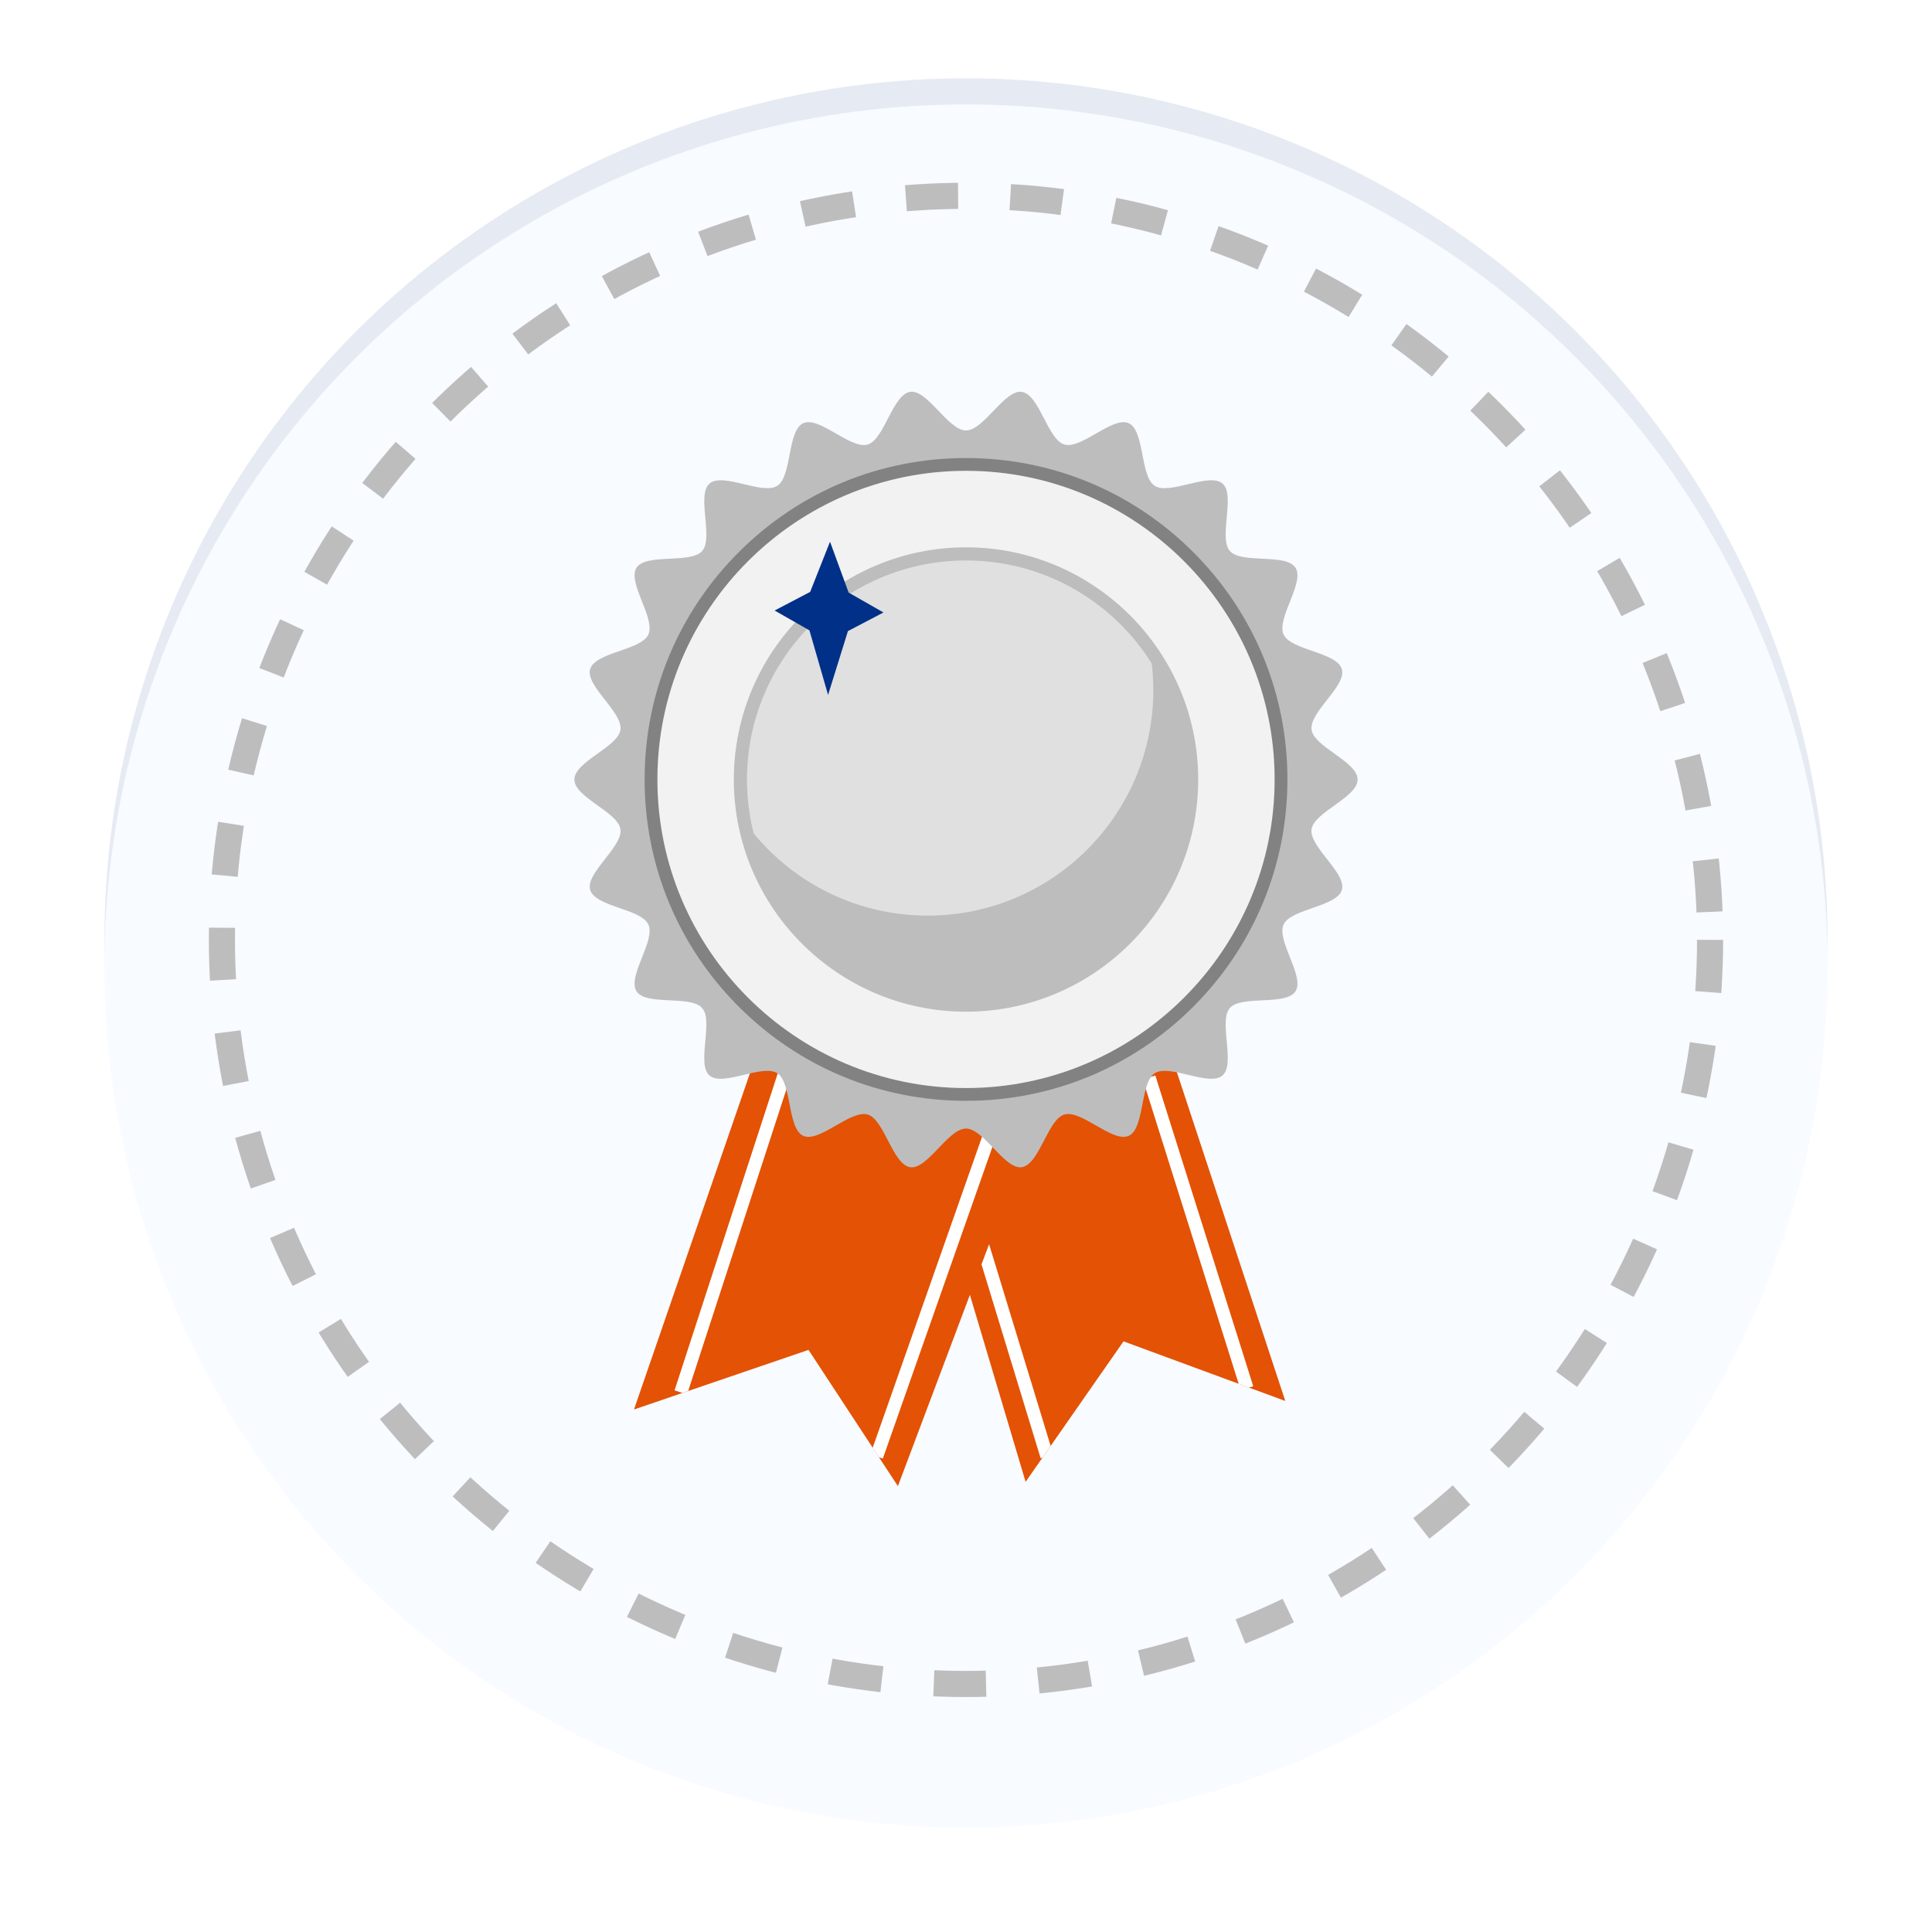 <svg width="74" height="74" viewBox="0 0 74 74" fill="none" xmlns="http://www.w3.org/2000/svg">
<g filter="url(#filter0_d_1_22251)">
<path d="M48.986 34.525C48.622 34.449 48.378 34.647 48.059 34.678C47.794 35.337 47.445 36.037 46.677 36.218C45.857 36.499 45.143 36.09 44.521 35.679C44.445 35.588 44.498 35.36 44.285 35.444C42.789 33.652 40.541 33.332 38.665 32.292C38.407 32.292 38.514 31.921 38.202 32.057C37.557 31.153 36.478 31.319 35.666 30.826C35.118 30.348 34.215 30.727 33.66 30.287C33.273 30.157 32.726 30.264 32.506 29.899L30.888 29.975C30.387 30.447 29.666 30.052 29.043 30.135L28.04 29.133L28.116 29.672C27.994 29.938 27.842 29.71 27.652 29.748V29.975C27.714 30.279 27.896 30.606 27.5 30.75C27.319 31.085 26.825 31.381 26.962 31.753C26.623 32.339 25.826 32.539 25.381 33.073C25.225 33.26 25.302 33.552 25.532 33.633C25.789 33.724 26.098 33.664 26.423 33.598C26.711 33.925 26.05 34.046 26.111 34.366C26.672 34.586 27.235 34.335 27.652 33.986C28.116 33.879 28.579 33.546 29.043 33.675C28.458 34.335 27.243 34.464 27.265 35.603H27.5C27.729 35.809 27.387 35.96 27.5 36.218C28.412 36.705 28.223 35.398 28.883 35.216L29.887 35.14C30.03 35.323 30.213 35.429 30.425 35.444C31.146 35.922 32.081 36.051 32.734 36.523C33.265 36.719 33.099 36.097 33.348 35.907C34.602 36.857 36.083 37.229 37.664 37.373C38.156 37.281 38.695 37.54 39.281 37.449C39.972 37.624 39.462 38.139 39.281 38.451C39.068 40.312 40.951 40.692 41.976 41.838C42.417 43.145 40.366 43.707 41.134 45.15L41.672 44.998C41.802 45.257 41.719 45.606 41.901 45.841L42.364 45.538C42.349 45.423 42.546 45.31 42.364 45.226C42.477 44.717 42.387 44.11 42.903 43.76C43.23 43.304 43.503 42.825 43.671 42.302C43.297 41.732 43.085 41.443 42.591 40.988C42.454 39.424 44.271 39.485 44.285 37.988L44.209 37.912C44.24 37.783 44.148 37.608 44.285 37.525C44.148 37.472 44.24 37.319 44.209 37.221C44.369 37.024 44.575 36.948 44.824 36.986C45.166 37.297 45.819 36.993 46.063 37.373L47.058 37.449C48.097 37.486 48.333 36.424 48.834 35.831C48.812 35.368 49.541 34.92 48.986 34.525Z" fill="#E35205"/>
</g>
<g filter="url(#filter1_d_1_22251)">
<path d="M41.978 31.129C41.978 32.582 41.695 34.197 41.103 35.841C40.027 38.833 38.081 41.292 36.026 42.258C34.967 42.757 33.922 42.843 32.995 42.509C32.07 42.177 31.319 41.442 30.821 40.384C29.853 38.329 29.922 35.195 30.999 32.204C32.075 29.212 34.023 26.754 36.074 25.786C37.134 25.289 38.183 25.202 39.107 25.534C40.961 26.202 41.978 28.373 41.978 31.129ZM40.132 35.492C40.672 33.999 40.928 32.502 40.928 31.165C40.928 28.846 40.161 27.008 38.759 26.503C38.095 26.266 37.32 26.341 36.515 26.718C34.698 27.572 32.957 29.807 31.968 32.552C30.981 35.297 30.899 38.128 31.753 39.944C32.131 40.751 32.683 41.302 33.344 41.54C34.008 41.779 34.782 41.705 35.588 41.327C37.404 40.472 39.147 38.236 40.132 35.492Z" fill="#E35205"/>
</g>
<circle cx="37" cy="36" r="33" fill="#003087" fill-opacity="0.1"/>
<circle cx="37" cy="36" r="28.5" stroke="#003087" stroke-dasharray="2 2"/>
<path d="M26.563 31.09H24.433L23.853 33H22.583L24.743 26.26H26.313L28.503 33H27.173L26.563 31.09ZM24.633 30.16H26.363L25.833 28.5C25.703 28.09 25.593 27.63 25.493 27.24H25.473C25.373 27.63 25.263 28.1 25.153 28.5L24.633 30.16ZM33.673 29.53V32.29C33.673 33.31 33.464 34.04 32.953 34.5C32.453 34.95 31.744 35.09 31.073 35.09C30.453 35.09 29.794 34.95 29.373 34.7L29.643 33.77C29.953 33.95 30.474 34.14 31.064 34.14C31.863 34.14 32.464 33.72 32.464 32.67V32.25H32.444C32.163 32.68 31.674 32.97 31.023 32.97C29.814 32.97 28.953 31.97 28.953 30.59C28.953 28.99 29.994 28.02 31.163 28.02C31.913 28.02 32.343 28.38 32.574 28.78H32.593L32.644 28.13H33.714C33.694 28.46 33.673 28.86 33.673 29.53ZM32.444 30.87V30.08C32.444 29.96 32.434 29.85 32.404 29.75C32.273 29.3 31.924 28.96 31.404 28.96C30.713 28.96 30.203 29.56 30.203 30.55C30.203 31.38 30.623 32.05 31.393 32.05C31.854 32.05 32.254 31.75 32.394 31.3C32.434 31.18 32.444 31.01 32.444 30.87ZM36.187 33H34.957V28.13H36.187V33ZM35.577 26.1C35.997 26.1 36.257 26.39 36.267 26.77C36.267 27.13 35.997 27.43 35.567 27.43C35.157 27.43 34.887 27.13 34.887 26.77C34.887 26.39 35.167 26.1 35.577 26.1ZM37.516 33V25.9H38.745V33H37.516ZM41.314 33H40.084V28.13H41.314V33ZM40.704 26.1C41.124 26.1 41.384 26.39 41.394 26.77C41.394 27.13 41.124 27.43 40.694 27.43C40.284 27.43 40.014 27.13 40.014 26.77C40.014 26.39 40.294 26.1 40.704 26.1ZM42.842 27.22L44.052 26.88V28.13H45.222V29.05H44.052V31.2C44.052 31.8 44.212 32.1 44.682 32.1C44.902 32.1 45.022 32.09 45.162 32.05L45.182 32.98C45.002 33.05 44.672 33.11 44.292 33.11C43.832 33.11 43.462 32.96 43.232 32.71C42.962 32.43 42.842 31.98 42.842 31.34V29.05H42.152V28.13H42.842V27.22ZM45.637 28.13H46.997L47.867 30.74C47.967 31.04 48.077 31.41 48.147 31.68H48.177C48.247 31.41 48.337 31.04 48.437 30.73L49.197 28.13H50.507L49.287 31.45C48.617 33.27 48.167 34.08 47.597 34.58C47.107 35 46.607 35.16 46.307 35.2L46.027 34.17C46.237 34.12 46.487 34.01 46.737 33.83C46.977 33.68 47.247 33.39 47.417 33.06C47.467 32.97 47.487 32.9 47.487 32.84C47.487 32.79 47.477 32.72 47.427 32.6L45.637 28.13ZM24.394 44.68L24.674 43.66C25.064 43.89 25.674 44.09 26.304 44.09C27.084 44.09 27.524 43.72 27.524 43.17C27.524 42.66 27.184 42.36 26.334 42.05C25.214 41.65 24.504 41.06 24.504 40.09C24.504 38.98 25.424 38.15 26.894 38.15C27.624 38.15 28.154 38.31 28.504 38.49L28.214 39.48C27.964 39.35 27.494 39.16 26.864 39.16C26.084 39.16 25.754 39.57 25.754 39.97C25.754 40.49 26.144 40.73 27.044 41.08C28.214 41.52 28.774 42.11 28.774 43.08C28.774 44.17 27.954 45.11 26.224 45.11C25.504 45.11 24.764 44.91 24.394 44.68ZM29.991 39.22L31.201 38.88V40.13H32.371V41.05H31.201V43.2C31.201 43.8 31.361 44.1 31.831 44.1C32.051 44.1 32.171 44.09 32.311 44.05L32.331 44.98C32.151 45.05 31.821 45.11 31.441 45.11C30.981 45.11 30.611 44.96 30.381 44.71C30.111 44.43 29.991 43.98 29.991 43.34V41.05H29.301V40.13H29.991V39.22ZM37.368 42.91H34.108C34.138 43.79 34.818 44.17 35.608 44.17C36.178 44.17 36.578 44.08 36.958 43.95L37.138 44.79C36.718 44.97 36.138 45.1 35.438 45.1C33.858 45.1 32.928 44.13 32.928 42.64C32.928 41.29 33.748 40.02 35.308 40.02C36.888 40.02 37.408 41.32 37.408 42.39C37.408 42.62 37.388 42.8 37.368 42.91ZM34.108 42.05H36.248C36.258 41.6 36.058 40.86 35.238 40.86C34.478 40.86 34.158 41.55 34.108 42.05ZM38.394 46.98V41.75C38.394 41.11 38.374 40.59 38.354 40.13H39.434L39.494 40.88H39.514C39.874 40.33 40.444 40.02 41.184 40.02C42.304 40.02 43.234 40.98 43.234 42.5C43.234 44.26 42.124 45.11 41.014 45.11C40.404 45.11 39.894 44.85 39.644 44.46H39.624V46.98H38.394ZM39.624 42.21V42.96C39.624 43.08 39.634 43.19 39.654 43.3C39.784 43.8 40.214 44.16 40.744 44.16C41.524 44.16 41.984 43.51 41.984 42.55C41.984 41.69 41.564 40.99 40.774 40.99C40.264 40.99 39.794 41.36 39.664 41.9C39.644 42 39.624 42.11 39.624 42.21ZM50.224 38.5V39.52H47.724L47.534 40.82C47.674 40.8 47.804 40.79 47.994 40.79C48.564 40.79 49.144 40.92 49.574 41.21C50.064 41.52 50.424 42.07 50.424 42.86C50.424 44.1 49.394 45.11 47.804 45.11C47.044 45.11 46.414 44.92 46.074 44.73L46.324 43.8C46.604 43.95 47.164 44.14 47.754 44.14C48.474 44.14 49.164 43.73 49.164 42.96C49.164 42.21 48.614 41.72 47.324 41.72C46.954 41.72 46.684 41.75 46.434 41.78L46.854 38.5H50.224Z" fill="black"/>
<g filter="url(#filter2_d_1_22251)">
<circle cx="37" cy="36" r="33" fill="#F8FBFF"/>
</g>
<circle cx="37" cy="36" r="28.5" stroke="#BDBDBD" stroke-dasharray="2 2"/>
<path d="M34.718 41.431L39.283 56.758L43.033 51.377L49.229 53.66L44.337 38.822L34.718 41.431Z" fill="#E35205"/>
<path d="M39.858 55.852L37.591 48.42L37.882 47.648L40.242 55.382L39.93 55.83L39.858 55.852Z" fill="white"/>
<path d="M47.837 53.148L47.445 53.004L43.772 41.345L44.252 41.194L48.002 53.096L47.837 53.148Z" fill="white"/>
<path d="M29.175 39.802L24.283 53.987L30.968 51.704L34.392 56.922L40.099 41.758L29.175 39.802Z" fill="#E35205"/>
<path d="M26.136 53.352L25.837 53.254L30.16 39.976L30.661 40.065L26.36 53.276L26.136 53.352Z" fill="white"/>
<path d="M33.814 55.867L33.663 55.814L33.426 55.453L38.35 41.449L38.852 41.539L33.814 55.867Z" fill="white"/>
<path d="M22 29.858C22 29.172 23.671 28.613 23.765 27.953C23.861 27.277 22.416 26.272 22.604 25.63C22.795 24.977 24.556 24.913 24.835 24.302C25.117 23.685 24.016 22.312 24.38 21.746C24.747 21.177 26.454 21.612 26.896 21.102C27.338 20.592 26.667 18.963 27.177 18.521C27.686 18.079 29.203 18.974 29.772 18.608C30.338 18.244 30.15 16.492 30.767 16.21C31.378 15.93 32.579 17.217 33.233 17.026C33.874 16.837 34.19 15.104 34.866 15.008C35.526 14.914 36.315 16.487 37 16.487C37.686 16.487 38.475 14.914 39.135 15.008C39.81 15.104 40.127 16.837 40.768 17.026C41.421 17.217 42.623 15.93 43.233 16.21C43.85 16.492 43.663 18.244 44.228 18.608C44.798 18.974 46.314 18.079 46.824 18.521C47.334 18.963 46.663 20.592 47.105 21.102C47.547 21.612 49.254 21.177 49.621 21.746C49.985 22.312 48.883 23.686 49.165 24.302C49.444 24.913 51.205 24.977 51.397 25.63C51.585 26.272 50.139 27.277 50.236 27.953C50.33 28.613 52 29.172 52 29.858C52 30.543 50.33 31.102 50.236 31.762C50.139 32.437 51.585 33.442 51.397 34.084C51.205 34.737 49.444 34.802 49.165 35.412C48.883 36.029 49.985 37.403 49.621 37.969C49.254 38.537 47.547 38.103 47.105 38.612C46.662 39.123 47.334 40.751 46.824 41.194C46.314 41.636 44.798 40.74 44.228 41.107C43.663 41.471 43.85 43.223 43.233 43.505C42.623 43.784 41.421 42.498 40.768 42.689C40.127 42.877 39.81 44.61 39.135 44.707C38.475 44.8 37.686 43.227 37 43.227C36.315 43.227 35.526 44.8 34.866 44.707C34.19 44.61 33.874 42.877 33.233 42.689C32.579 42.498 31.378 43.784 30.767 43.505C30.15 43.222 30.338 41.471 29.772 41.107C29.203 40.74 27.686 41.636 27.177 41.194C26.666 40.751 27.338 39.123 26.896 38.612C26.454 38.103 24.747 38.537 24.38 37.969C24.016 37.403 25.117 36.029 24.835 35.412C24.556 34.802 22.795 34.737 22.604 34.084C22.416 33.442 23.861 32.437 23.765 31.762C23.671 31.102 22 30.543 22 29.858Z" fill="#BDBDBD"/>
<path d="M24.936 29.857C24.936 23.193 30.337 17.791 37.001 17.791C43.665 17.791 49.066 23.193 49.066 29.857C49.066 36.52 43.665 41.922 37.001 41.922C30.337 41.922 24.936 36.52 24.936 29.857Z" fill="#F2F2F2"/>
<path d="M37 18.033C30.483 18.033 25.18 23.336 25.18 29.854C25.18 36.372 30.483 41.675 37 41.675C43.519 41.675 48.821 36.372 48.821 29.854C48.821 23.336 43.519 18.033 37 18.033ZM37 42.164C33.713 42.164 30.621 40.884 28.296 38.558C25.971 36.233 24.69 33.142 24.69 29.854C24.69 26.566 25.971 23.475 28.296 21.15C30.621 18.824 33.713 17.544 37 17.544C40.289 17.544 43.38 18.824 45.706 21.15C48.03 23.475 49.311 26.566 49.311 29.854C49.311 33.142 48.03 36.233 45.706 38.558C43.38 40.884 40.289 42.164 37 42.164Z" fill="#828282"/>
<path d="M28.359 29.858C28.359 25.086 32.228 21.217 37.001 21.217C41.773 21.217 45.643 25.086 45.643 29.858C45.643 34.631 41.773 38.5 37.001 38.5C32.228 38.5 28.359 34.631 28.359 29.858Z" fill="#BDBDBD"/>
<path d="M44.175 26.429C44.175 25.878 44.121 25.341 44.023 24.819C42.455 22.635 39.895 21.211 37.001 21.211C32.228 21.211 28.359 25.08 28.359 29.853C28.359 30.403 28.413 30.94 28.512 31.462C30.08 33.646 32.64 35.07 35.534 35.07C40.306 35.07 44.175 31.201 44.175 26.429Z" fill="#E0E0E0"/>
<path d="M37.001 21.467C32.375 21.467 28.611 25.231 28.611 29.857C28.611 34.483 32.375 38.246 37.001 38.246C41.627 38.246 45.391 34.483 45.391 29.857C45.391 25.231 41.627 21.467 37.001 21.467ZM37.001 38.75C32.097 38.75 28.107 34.761 28.107 29.857C28.107 24.953 32.097 20.964 37.001 20.964C41.904 20.964 45.894 24.953 45.894 29.857C45.894 34.761 41.904 38.75 37.001 38.75Z" fill="#BDBDBD"/>
<path d="M31.031 22.671L31.792 20.748L32.505 22.698L33.839 23.459L32.478 24.172L31.717 26.617L31.004 24.145L29.67 23.384L31.031 22.671Z" fill="#003087"/>
<defs>
<filter id="filter0_d_1_22251" x="24.648" y="29.133" width="25.198" height="18.011" filterUnits="userSpaceOnUse" color-interpolation-filters="sRGB">
<feFlood flood-opacity="0" result="BackgroundImageFix"/>
<feColorMatrix in="SourceAlpha" type="matrix" values="0 0 0 0 0 0 0 0 0 0 0 0 0 0 0 0 0 0 127 0" result="hardAlpha"/>
<feOffset dy="0.651"/>
<feGaussianBlur stdDeviation="0.326"/>
<feComposite in2="hardAlpha" operator="out"/>
<feColorMatrix type="matrix" values="0 0 0 0 0 0 0 0 0 0 0 0 0 0 0 0 0 0 0.16 0"/>
<feBlend mode="normal" in2="BackgroundImageFix" result="effect1_dropShadow_1_22251"/>
<feBlend mode="normal" in="SourceGraphic" in2="effect1_dropShadow_1_22251" result="shape"/>
</filter>
<filter id="filter1_d_1_22251" x="29.489" y="25.336" width="13.141" height="18.675" filterUnits="userSpaceOnUse" color-interpolation-filters="sRGB">
<feFlood flood-opacity="0" result="BackgroundImageFix"/>
<feColorMatrix in="SourceAlpha" type="matrix" values="0 0 0 0 0 0 0 0 0 0 0 0 0 0 0 0 0 0 127 0" result="hardAlpha"/>
<feOffset dy="0.651"/>
<feGaussianBlur stdDeviation="0.326"/>
<feComposite in2="hardAlpha" operator="out"/>
<feColorMatrix type="matrix" values="0 0 0 0 0 0 0 0 0 0 0 0 0 0 0 0 0 0 0.16 0"/>
<feBlend mode="normal" in2="BackgroundImageFix" result="effect1_dropShadow_1_22251"/>
<feBlend mode="normal" in="SourceGraphic" in2="effect1_dropShadow_1_22251" result="shape"/>
</filter>
<filter id="filter2_d_1_22251" x="0" y="0" width="74" height="74" filterUnits="userSpaceOnUse" color-interpolation-filters="sRGB">
<feFlood flood-opacity="0" result="BackgroundImageFix"/>
<feColorMatrix in="SourceAlpha" type="matrix" values="0 0 0 0 0 0 0 0 0 0 0 0 0 0 0 0 0 0 127 0" result="hardAlpha"/>
<feOffset dy="1"/>
<feGaussianBlur stdDeviation="2"/>
<feComposite in2="hardAlpha" operator="out"/>
<feColorMatrix type="matrix" values="0 0 0 0 0 0 0 0 0 0 0 0 0 0 0 0 0 0 0.25 0"/>
<feBlend mode="normal" in2="BackgroundImageFix" result="effect1_dropShadow_1_22251"/>
<feBlend mode="normal" in="SourceGraphic" in2="effect1_dropShadow_1_22251" result="shape"/>
</filter>
</defs>
</svg>
